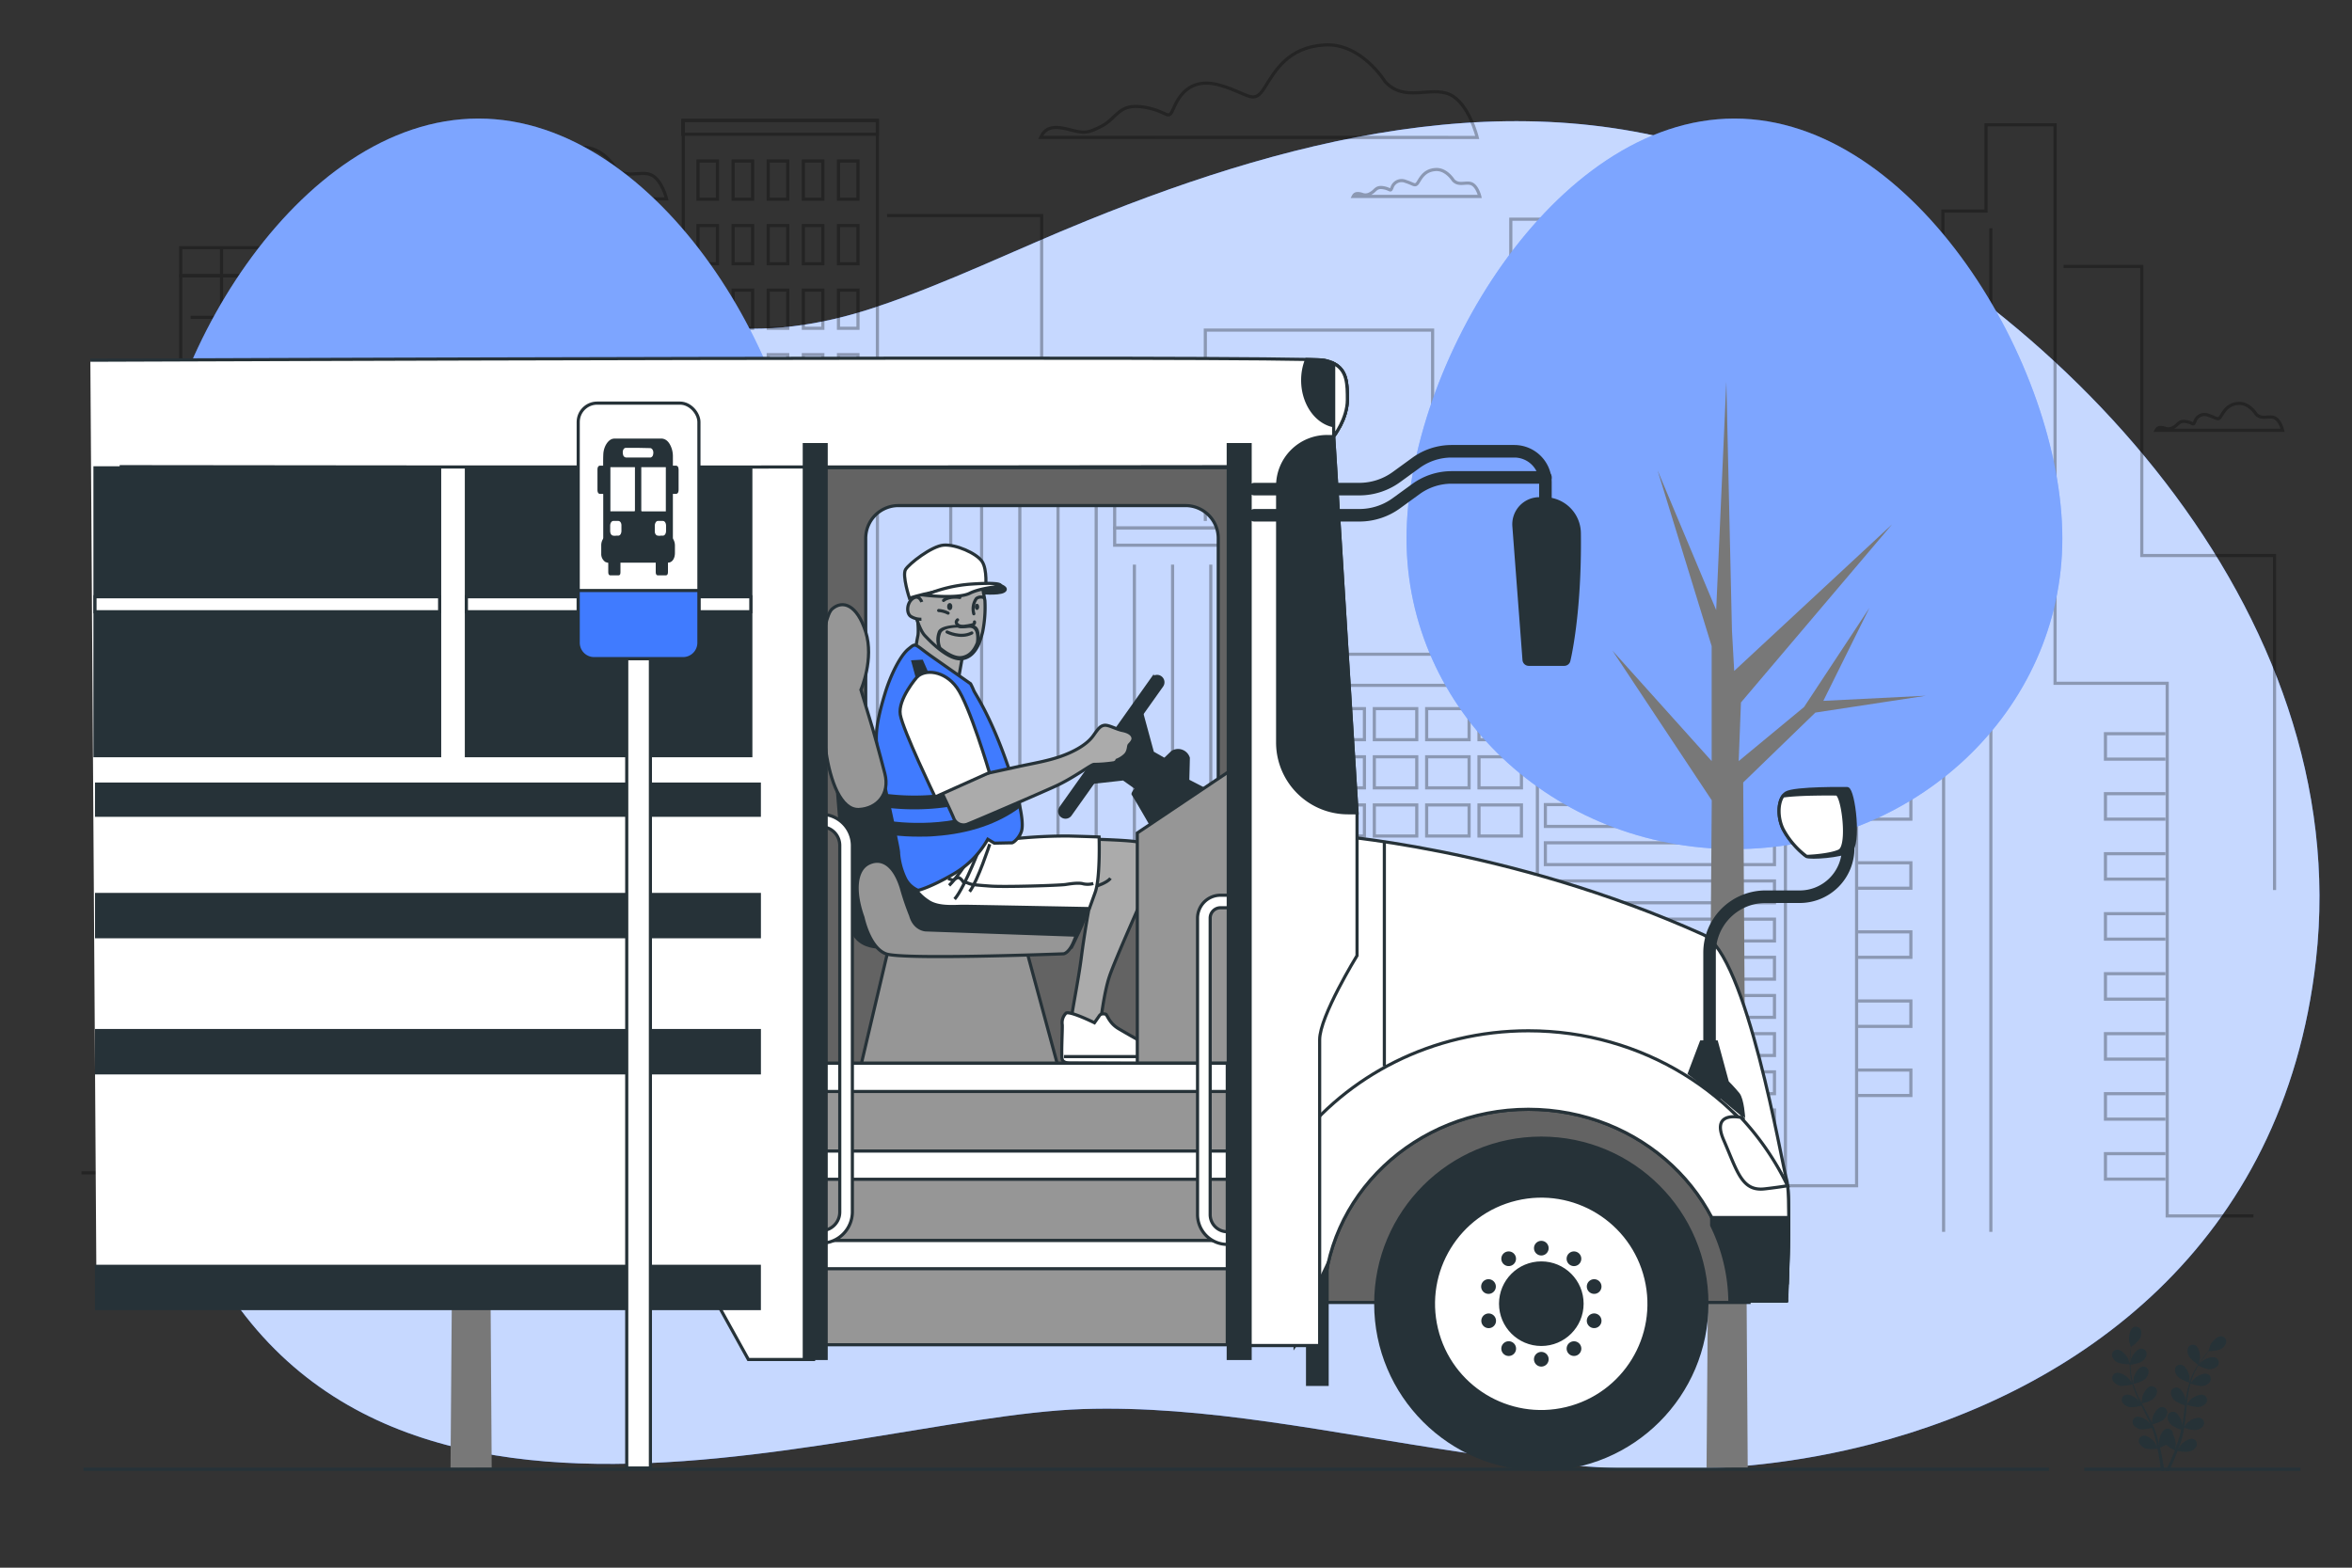 <svg xmlns="http://www.w3.org/2000/svg" viewBox="0 0 750 500"><rect x="0" y="0" width="750" height="500" fill="#333333" stroke="none"/><g id="freepik--background-simple--inject-2"><path d="M738.51,306.17C751,195.3,657.12,95,561.23,54c-70.45-30.13-146.66-11.2-214.52,16.33C324.14,79.45,302,90.38,278.9,98.08c-17.19,5.72-34.53,8.24-52.55,5.88-21.67-2.84-44.47-9.41-66.34-5.08-20.54,4.07-39.1,16.14-53.38,31.17C52.51,187,32.21,274.11,48.34,349.82q1.44,6.78,3.23,13.48C93.76,521.74,266.84,452,345.2,449.41s158.44,35.3,251.44,11.19C662.24,443.59,728.26,397.46,738.51,306.17Z" style="fill:#407BFF"></path><path d="M738.51,306.17C751,195.3,657.12,95,561.23,54c-70.45-30.13-146.66-11.2-214.52,16.33C324.14,79.45,302,90.38,278.9,98.08c-17.19,5.72-34.53,8.24-52.55,5.88-21.67-2.84-44.47-9.41-66.34-5.08-20.54,4.07-39.1,16.14-53.38,31.17C52.51,187,32.21,274.11,48.34,349.82q1.44,6.78,3.23,13.48C93.76,521.74,266.84,452,345.2,449.41s158.44,35.3,251.44,11.19C662.24,443.59,728.26,397.46,738.51,306.17Z" style="fill:#fff;opacity:0.7"></path></g><g id="freepik--Clouds--inject-2"><path d="M441.65,26s-7.55-12.35-19.22-11.67S406.65,22.53,403.22,28s-4.8,2.05-13.72-.69-13,2.06-15.1,6.86-1.37,1.37-9.6,0-8.45,3.54-13.73,6.18c-4.3,2.15-5.22,2.24-10,1-5.93-1.6-7.87-.27-9.24,2.48H471.05s-2.64-11-8.82-13.73S447.82,32.82,441.65,26Z" style="fill:none;stroke:#000;stroke-miterlimit:10;opacity:0.3"></path><path d="M196.19,53.46S192,46.59,185.49,47s-8.78,4.58-10.69,7.64-2.67,1.14-7.64-.38-7.25,1.14-8.4,3.82-.76.76-5.35,0-4.69,2-7.63,3.43c-2.4,1.2-2.91,1.25-5.55.53-3.3-.89-4.38-.15-5.15,1.38h77.47s-1.47-6.11-4.91-7.64S199.62,57.28,196.19,53.46Z" style="fill:none;stroke:#000;stroke-miterlimit:10;opacity:0.3"></path><path d="M719.4,132.05s-2.19-3.58-5.57-3.38-4.57,2.39-5.57,4-1.39.59-4-.2a3.22,3.22,0,0,0-4.37,2c-.6,1.39-.4.4-2.79,0s-2.45,1-4,1.79a3,3,0,0,1-2.89.27c-1.72-.46-2.28-.07-2.68.72h40.35s-.76-3.18-2.55-4S721.19,134,719.4,132.05Z" style="fill:none;stroke:#000;stroke-miterlimit:10;opacity:0.3"></path><path d="M463.39,57.45s-2.19-3.58-5.57-3.38-4.58,2.38-5.57,4-1.4.59-4-.2a3.22,3.22,0,0,0-4.38,2c-.59,1.39-.4.39-2.78,0s-2.45,1-4,1.79a3,3,0,0,1-2.89.27c-1.72-.46-2.28-.07-2.68.72h40.35s-.76-3.18-2.55-4S465.18,59.44,463.39,57.45Z" style="fill:none;stroke:#000;stroke-miterlimit:10;opacity:0.3"></path></g><g id="freepik--Buildings--inject-2"><g style="opacity:0.3"><polyline points="25.99 374.06 57.63 374.06 57.63 87.94 140.85 87.94 140.85 224.12 158.73 224.12 158.73 393.31 179.37 393.31 179.37 140.76 217.88 140.76 217.88 38.42 279.78 38.42 279.78 226.87 303.17 226.87 303.17 151.91 355.44 151.91 355.44 168.41 400.14 168.41 400.14 391.25 418.02 391.25 418.02 350.67 466.86 350.67 466.86 390.56 490.24 390.56 490.24 189.73 569.33 189.73 569.33 378.18 592.03 378.18 592.03 115.45 619.54 115.45 619.54 67.31 633.3 67.31 633.3 39.8 655.31 39.8 655.31 217.93 691.07 217.93 691.07 387.81 718.58 387.81" style="fill:none;stroke:#000;stroke-miterlimit:10"></polyline><rect x="57.63" y="79" width="83.22" height="8.94" style="fill:none;stroke:#000;stroke-miterlimit:10"></rect><rect x="179.13" y="140.76" width="38.75" height="4.53" style="fill:none;stroke:#000;stroke-miterlimit:10"></rect><rect x="217.7" y="38.42" width="62.08" height="4.4" style="fill:none;stroke:#000;stroke-miterlimit:10"></rect><rect x="308.09" y="142.56" width="9.04" height="9.34" style="fill:none;stroke:#000;stroke-miterlimit:10"></rect><rect x="336.11" y="146.48" width="4.52" height="5.42" style="fill:none;stroke:#000;stroke-miterlimit:10"></rect><rect x="355.44" y="168.41" width="44.85" height="5.48" style="fill:none;stroke:#000;stroke-miterlimit:10"></rect><rect x="490.24" y="185.65" width="79.08" height="4.09" style="fill:none;stroke:#000;stroke-miterlimit:10"></rect><rect x="510.57" y="177.51" width="31.34" height="8.14" style="fill:none;stroke:#000;stroke-miterlimit:10"></rect><polyline points="535.27 177.81 535.27 170.28 558.17 170.28 558.17 185.34" style="fill:none;stroke:#000;stroke-miterlimit:10"></polyline><polyline points="384.35 166.16 384.35 105.28 456.83 105.28 456.83 155.72 481.76 155.72 481.76 69.91 561.78 69.91 561.78 173.7 586.72 173.7" style="fill:none;stroke:#000;stroke-miterlimit:10"></polyline><polyline points="332.16 136.01 332.16 68.75 282.87 68.75" style="fill:none;stroke:#000;stroke-miterlimit:10"></polyline><polyline points="176.76 152.83 160.52 152.83 160.52 105.86 144.86 105.86" style="fill:none;stroke:#000;stroke-miterlimit:10"></polyline><polyline points="54.99 140.07 41.65 140.07 41.65 322.72" style="fill:none;stroke:#000;stroke-miterlimit:10"></polyline><polyline points="611.07 106.44 611.07 84.4 618.03 84.4" style="fill:none;stroke:#000;stroke-miterlimit:10"></polyline><polyline points="658.04 84.98 682.97 84.98 682.97 177.18 725.3 177.18 725.3 283.87" style="fill:none;stroke:#000;stroke-miterlimit:10"></polyline><rect x="222.57" y="51.35" width="6.22" height="12.18" style="fill:none;stroke:#000;stroke-miterlimit:10"></rect><rect x="233.77" y="51.35" width="6.22" height="12.18" style="fill:none;stroke:#000;stroke-miterlimit:10"></rect><rect x="244.97" y="51.35" width="6.22" height="12.18" style="fill:none;stroke:#000;stroke-miterlimit:10"></rect><rect x="256.17" y="51.35" width="6.22" height="12.18" style="fill:none;stroke:#000;stroke-miterlimit:10"></rect><rect x="267.37" y="51.35" width="6.22" height="12.18" style="fill:none;stroke:#000;stroke-miterlimit:10"></rect><rect x="222.57" y="71.94" width="6.22" height="12.18" style="fill:none;stroke:#000;stroke-miterlimit:10"></rect><rect x="233.77" y="71.94" width="6.22" height="12.18" style="fill:none;stroke:#000;stroke-miterlimit:10"></rect><rect x="244.97" y="71.94" width="6.22" height="12.18" style="fill:none;stroke:#000;stroke-miterlimit:10"></rect><rect x="256.17" y="71.94" width="6.22" height="12.18" style="fill:none;stroke:#000;stroke-miterlimit:10"></rect><rect x="267.37" y="71.94" width="6.22" height="12.18" style="fill:none;stroke:#000;stroke-miterlimit:10"></rect><rect x="222.57" y="92.52" width="6.22" height="12.18" style="fill:none;stroke:#000;stroke-miterlimit:10"></rect><rect x="233.77" y="92.52" width="6.22" height="12.18" style="fill:none;stroke:#000;stroke-miterlimit:10"></rect><rect x="244.97" y="92.52" width="6.22" height="12.18" style="fill:none;stroke:#000;stroke-miterlimit:10"></rect><rect x="256.17" y="92.52" width="6.22" height="12.18" style="fill:none;stroke:#000;stroke-miterlimit:10"></rect><rect x="267.37" y="92.52" width="6.22" height="12.18" style="fill:none;stroke:#000;stroke-miterlimit:10"></rect><rect x="222.57" y="113.11" width="6.22" height="12.18" style="fill:none;stroke:#000;stroke-miterlimit:10"></rect><rect x="233.77" y="113.11" width="6.22" height="12.18" style="fill:none;stroke:#000;stroke-miterlimit:10"></rect><rect x="244.97" y="113.11" width="6.22" height="12.18" style="fill:none;stroke:#000;stroke-miterlimit:10"></rect><rect x="256.17" y="113.11" width="6.22" height="12.18" style="fill:none;stroke:#000;stroke-miterlimit:10"></rect><rect x="267.37" y="113.11" width="6.22" height="12.18" style="fill:none;stroke:#000;stroke-miterlimit:10"></rect><rect x="222.57" y="133.69" width="6.22" height="12.18" style="fill:none;stroke:#000;stroke-miterlimit:10"></rect><rect x="233.77" y="133.69" width="6.22" height="12.18" style="fill:none;stroke:#000;stroke-miterlimit:10"></rect><rect x="244.97" y="133.69" width="6.22" height="12.18" style="fill:none;stroke:#000;stroke-miterlimit:10"></rect><rect x="256.17" y="133.69" width="6.22" height="12.18" style="fill:none;stroke:#000;stroke-miterlimit:10"></rect><rect x="267.37" y="133.69" width="6.22" height="12.18" style="fill:none;stroke:#000;stroke-miterlimit:10"></rect><rect x="222.57" y="154.28" width="6.22" height="12.18" style="fill:none;stroke:#000;stroke-miterlimit:10"></rect><rect x="233.77" y="154.28" width="6.22" height="12.18" style="fill:none;stroke:#000;stroke-miterlimit:10"></rect><rect x="244.97" y="154.28" width="6.22" height="12.18" style="fill:none;stroke:#000;stroke-miterlimit:10"></rect><rect x="256.17" y="154.28" width="6.22" height="12.18" style="fill:none;stroke:#000;stroke-miterlimit:10"></rect><rect x="267.37" y="154.28" width="6.22" height="12.18" style="fill:none;stroke:#000;stroke-miterlimit:10"></rect><rect x="184.38" y="154.28" width="6.22" height="12.18" style="fill:none;stroke:#000;stroke-miterlimit:10"></rect><rect x="195.58" y="154.28" width="6.22" height="12.18" style="fill:none;stroke:#000;stroke-miterlimit:10"></rect><rect x="206.78" y="154.28" width="6.22" height="12.18" style="fill:none;stroke:#000;stroke-miterlimit:10"></rect><rect x="184.38" y="174.28" width="6.22" height="12.18" style="fill:none;stroke:#000;stroke-miterlimit:10"></rect><rect x="195.58" y="174.28" width="6.22" height="12.18" style="fill:none;stroke:#000;stroke-miterlimit:10"></rect><rect x="206.78" y="174.28" width="6.22" height="12.18" style="fill:none;stroke:#000;stroke-miterlimit:10"></rect><rect x="184.38" y="194.29" width="6.22" height="12.18" style="fill:none;stroke:#000;stroke-miterlimit:10"></rect><rect x="195.58" y="194.29" width="6.22" height="12.18" style="fill:none;stroke:#000;stroke-miterlimit:10"></rect><rect x="206.78" y="194.29" width="6.22" height="12.18" style="fill:none;stroke:#000;stroke-miterlimit:10"></rect><rect x="184.38" y="214.29" width="6.22" height="12.18" style="fill:none;stroke:#000;stroke-miterlimit:10"></rect><rect x="195.58" y="214.29" width="6.22" height="12.18" style="fill:none;stroke:#000;stroke-miterlimit:10"></rect><rect x="206.78" y="214.29" width="6.22" height="12.18" style="fill:none;stroke:#000;stroke-miterlimit:10"></rect><rect x="184.38" y="234.3" width="6.22" height="12.18" style="fill:none;stroke:#000;stroke-miterlimit:10"></rect><rect x="195.58" y="234.3" width="6.22" height="12.18" style="fill:none;stroke:#000;stroke-miterlimit:10"></rect><rect x="206.78" y="234.3" width="6.22" height="12.18" style="fill:none;stroke:#000;stroke-miterlimit:10"></rect><rect x="184.38" y="254.3" width="6.22" height="12.18" style="fill:none;stroke:#000;stroke-miterlimit:10"></rect><rect x="195.58" y="254.3" width="6.22" height="12.18" style="fill:none;stroke:#000;stroke-miterlimit:10"></rect><rect x="206.78" y="254.3" width="6.22" height="12.18" style="fill:none;stroke:#000;stroke-miterlimit:10"></rect><rect x="184.38" y="274.31" width="6.22" height="12.18" style="fill:none;stroke:#000;stroke-miterlimit:10"></rect><rect x="195.58" y="274.31" width="6.22" height="12.18" style="fill:none;stroke:#000;stroke-miterlimit:10"></rect><rect x="206.78" y="274.31" width="6.22" height="12.18" style="fill:none;stroke:#000;stroke-miterlimit:10"></rect><rect x="184.38" y="294.31" width="6.22" height="12.18" style="fill:none;stroke:#000;stroke-miterlimit:10"></rect><rect x="195.58" y="294.31" width="6.22" height="12.18" style="fill:none;stroke:#000;stroke-miterlimit:10"></rect><rect x="206.78" y="294.31" width="6.22" height="12.18" style="fill:none;stroke:#000;stroke-miterlimit:10"></rect><rect x="184.38" y="314.32" width="6.22" height="12.18" style="fill:none;stroke:#000;stroke-miterlimit:10"></rect><rect x="195.58" y="314.32" width="6.22" height="12.18" style="fill:none;stroke:#000;stroke-miterlimit:10"></rect><rect x="206.78" y="314.32" width="6.22" height="12.18" style="fill:none;stroke:#000;stroke-miterlimit:10"></rect><rect x="184.38" y="334.32" width="6.22" height="12.18" style="fill:none;stroke:#000;stroke-miterlimit:10"></rect><rect x="195.58" y="334.32" width="6.22" height="12.18" style="fill:none;stroke:#000;stroke-miterlimit:10"></rect><rect x="206.78" y="334.32" width="6.22" height="12.18" style="fill:none;stroke:#000;stroke-miterlimit:10"></rect><rect x="184.38" y="354.33" width="6.22" height="12.18" style="fill:none;stroke:#000;stroke-miterlimit:10"></rect><rect x="195.58" y="354.33" width="6.22" height="12.18" style="fill:none;stroke:#000;stroke-miterlimit:10"></rect><rect x="206.78" y="354.33" width="6.22" height="12.18" style="fill:none;stroke:#000;stroke-miterlimit:10"></rect><rect x="284.25" y="236.61" width="6.22" height="12.18" style="fill:none;stroke:#000;stroke-miterlimit:10"></rect><rect x="295.45" y="236.61" width="6.22" height="12.18" style="fill:none;stroke:#000;stroke-miterlimit:10"></rect><rect x="284.25" y="256.62" width="6.22" height="12.18" style="fill:none;stroke:#000;stroke-miterlimit:10"></rect><rect x="295.45" y="256.62" width="6.22" height="12.18" style="fill:none;stroke:#000;stroke-miterlimit:10"></rect><rect x="284.25" y="276.63" width="6.22" height="12.18" style="fill:none;stroke:#000;stroke-miterlimit:10"></rect><rect x="295.45" y="276.63" width="6.22" height="12.18" style="fill:none;stroke:#000;stroke-miterlimit:10"></rect><rect x="284.25" y="296.63" width="6.22" height="12.18" style="fill:none;stroke:#000;stroke-miterlimit:10"></rect><rect x="295.45" y="296.63" width="6.22" height="12.18" style="fill:none;stroke:#000;stroke-miterlimit:10"></rect><rect x="284.25" y="316.64" width="6.22" height="12.18" style="fill:none;stroke:#000;stroke-miterlimit:10"></rect><rect x="295.45" y="316.64" width="6.22" height="12.18" style="fill:none;stroke:#000;stroke-miterlimit:10"></rect><rect x="284.25" y="336.64" width="6.22" height="12.18" style="fill:none;stroke:#000;stroke-miterlimit:10"></rect><rect x="295.45" y="336.64" width="6.22" height="12.18" style="fill:none;stroke:#000;stroke-miterlimit:10"></rect><rect x="284.25" y="356.65" width="6.22" height="12.18" style="fill:none;stroke:#000;stroke-miterlimit:10"></rect><rect x="295.45" y="356.65" width="6.22" height="12.18" style="fill:none;stroke:#000;stroke-miterlimit:10"></rect><rect x="222.57" y="174.86" width="6.22" height="12.18" style="fill:none;stroke:#000;stroke-miterlimit:10"></rect><rect x="233.77" y="174.86" width="6.22" height="12.18" style="fill:none;stroke:#000;stroke-miterlimit:10"></rect><rect x="244.97" y="174.86" width="6.22" height="12.18" style="fill:none;stroke:#000;stroke-miterlimit:10"></rect><rect x="256.17" y="174.86" width="6.22" height="12.18" style="fill:none;stroke:#000;stroke-miterlimit:10"></rect><rect x="267.37" y="174.86" width="6.22" height="12.18" style="fill:none;stroke:#000;stroke-miterlimit:10"></rect><rect x="222.57" y="195.45" width="6.22" height="12.18" style="fill:none;stroke:#000;stroke-miterlimit:10"></rect><rect x="233.77" y="195.45" width="6.22" height="12.18" style="fill:none;stroke:#000;stroke-miterlimit:10"></rect><rect x="244.97" y="195.45" width="6.22" height="12.18" style="fill:none;stroke:#000;stroke-miterlimit:10"></rect><rect x="256.17" y="195.45" width="6.22" height="12.18" style="fill:none;stroke:#000;stroke-miterlimit:10"></rect><rect x="267.37" y="195.45" width="6.22" height="12.18" style="fill:none;stroke:#000;stroke-miterlimit:10"></rect><rect x="222.57" y="216.03" width="6.22" height="12.18" style="fill:none;stroke:#000;stroke-miterlimit:10"></rect><rect x="233.77" y="216.03" width="6.22" height="12.18" style="fill:none;stroke:#000;stroke-miterlimit:10"></rect><rect x="244.97" y="216.03" width="6.22" height="12.18" style="fill:none;stroke:#000;stroke-miterlimit:10"></rect><rect x="256.17" y="216.03" width="6.22" height="12.18" style="fill:none;stroke:#000;stroke-miterlimit:10"></rect><rect x="267.37" y="216.03" width="6.22" height="12.18" style="fill:none;stroke:#000;stroke-miterlimit:10"></rect><rect x="222.57" y="236.61" width="6.22" height="12.18" style="fill:none;stroke:#000;stroke-miterlimit:10"></rect><rect x="233.77" y="236.61" width="6.22" height="12.18" style="fill:none;stroke:#000;stroke-miterlimit:10"></rect><rect x="244.97" y="236.61" width="6.22" height="12.18" style="fill:none;stroke:#000;stroke-miterlimit:10"></rect><rect x="256.17" y="236.61" width="6.22" height="12.18" style="fill:none;stroke:#000;stroke-miterlimit:10"></rect><rect x="267.37" y="236.61" width="6.22" height="12.18" style="fill:none;stroke:#000;stroke-miterlimit:10"></rect><rect x="222.57" y="257.2" width="6.22" height="12.18" style="fill:none;stroke:#000;stroke-miterlimit:10"></rect><rect x="233.77" y="257.2" width="6.22" height="12.18" style="fill:none;stroke:#000;stroke-miterlimit:10"></rect><rect x="244.97" y="257.2" width="6.22" height="12.18" style="fill:none;stroke:#000;stroke-miterlimit:10"></rect><rect x="256.17" y="257.2" width="6.22" height="12.18" style="fill:none;stroke:#000;stroke-miterlimit:10"></rect><rect x="267.37" y="257.2" width="6.22" height="12.18" style="fill:none;stroke:#000;stroke-miterlimit:10"></rect><rect x="222.57" y="277.78" width="6.22" height="12.18" style="fill:none;stroke:#000;stroke-miterlimit:10"></rect><rect x="233.77" y="277.78" width="6.22" height="12.18" style="fill:none;stroke:#000;stroke-miterlimit:10"></rect><rect x="244.97" y="277.78" width="6.22" height="12.18" style="fill:none;stroke:#000;stroke-miterlimit:10"></rect><rect x="256.17" y="277.78" width="6.22" height="12.18" style="fill:none;stroke:#000;stroke-miterlimit:10"></rect><rect x="267.37" y="277.78" width="6.22" height="12.18" style="fill:none;stroke:#000;stroke-miterlimit:10"></rect><rect x="222.57" y="298.37" width="6.22" height="12.18" style="fill:none;stroke:#000;stroke-miterlimit:10"></rect><rect x="233.77" y="298.37" width="6.22" height="12.18" style="fill:none;stroke:#000;stroke-miterlimit:10"></rect><rect x="244.97" y="298.37" width="6.22" height="12.18" style="fill:none;stroke:#000;stroke-miterlimit:10"></rect><rect x="256.17" y="298.37" width="6.22" height="12.18" style="fill:none;stroke:#000;stroke-miterlimit:10"></rect><rect x="267.37" y="298.37" width="6.22" height="12.18" style="fill:none;stroke:#000;stroke-miterlimit:10"></rect><rect x="222.57" y="318.95" width="6.22" height="12.18" style="fill:none;stroke:#000;stroke-miterlimit:10"></rect><rect x="233.77" y="318.95" width="6.22" height="12.18" style="fill:none;stroke:#000;stroke-miterlimit:10"></rect><rect x="244.97" y="318.95" width="6.22" height="12.18" style="fill:none;stroke:#000;stroke-miterlimit:10"></rect><rect x="256.17" y="318.95" width="6.22" height="12.18" style="fill:none;stroke:#000;stroke-miterlimit:10"></rect><rect x="267.37" y="318.95" width="6.22" height="12.18" style="fill:none;stroke:#000;stroke-miterlimit:10"></rect><rect x="222.57" y="339.54" width="6.22" height="12.18" style="fill:none;stroke:#000;stroke-miterlimit:10"></rect><rect x="233.77" y="339.54" width="6.22" height="12.18" style="fill:none;stroke:#000;stroke-miterlimit:10"></rect><rect x="244.97" y="339.54" width="6.22" height="12.18" style="fill:none;stroke:#000;stroke-miterlimit:10"></rect><rect x="256.17" y="339.54" width="6.22" height="12.18" style="fill:none;stroke:#000;stroke-miterlimit:10"></rect><rect x="267.37" y="339.54" width="6.22" height="12.18" style="fill:none;stroke:#000;stroke-miterlimit:10"></rect><rect x="222.57" y="360.7" width="6.22" height="12.18" style="fill:none;stroke:#000;stroke-miterlimit:10"></rect><rect x="233.77" y="360.7" width="6.22" height="12.18" style="fill:none;stroke:#000;stroke-miterlimit:10"></rect><rect x="244.97" y="360.7" width="6.22" height="12.18" style="fill:none;stroke:#000;stroke-miterlimit:10"></rect><rect x="256.17" y="360.7" width="6.22" height="12.18" style="fill:none;stroke:#000;stroke-miterlimit:10"></rect><rect x="267.37" y="360.7" width="6.22" height="12.18" style="fill:none;stroke:#000;stroke-miterlimit:10"></rect><line x1="217.88" y1="145.29" x2="217.88" y2="393.47" style="fill:none;stroke:#000;stroke-miterlimit:10"></line><line x1="313.02" y1="156.88" x2="313.02" y2="389.99" style="fill:none;stroke:#000;stroke-miterlimit:10"></line><line x1="325.2" y1="156.88" x2="325.2" y2="389.99" style="fill:none;stroke:#000;stroke-miterlimit:10"></line><line x1="337.38" y1="156.88" x2="337.38" y2="389.99" style="fill:none;stroke:#000;stroke-miterlimit:10"></line><line x1="349.55" y1="156.88" x2="349.55" y2="389.99" style="fill:none;stroke:#000;stroke-miterlimit:10"></line><line x1="361.73" y1="180.08" x2="361.73" y2="389.99" style="fill:none;stroke:#000;stroke-miterlimit:10"></line><line x1="373.91" y1="180.08" x2="373.91" y2="389.99" style="fill:none;stroke:#000;stroke-miterlimit:10"></line><line x1="386.09" y1="180.08" x2="386.09" y2="389.99" style="fill:none;stroke:#000;stroke-miterlimit:10"></line><line x1="60.79" y1="101.22" x2="136.75" y2="101.22" style="fill:none;stroke:#000;stroke-miterlimit:10"></line><line x1="60.79" y1="116.29" x2="136.75" y2="116.29" style="fill:none;stroke:#000;stroke-miterlimit:10"></line><line x1="60.79" y1="131.37" x2="136.75" y2="131.37" style="fill:none;stroke:#000;stroke-miterlimit:10"></line><line x1="60.79" y1="146.45" x2="136.75" y2="146.45" style="fill:none;stroke:#000;stroke-miterlimit:10"></line><line x1="60.79" y1="161.52" x2="136.75" y2="161.52" style="fill:none;stroke:#000;stroke-miterlimit:10"></line><line x1="60.79" y1="176.6" x2="136.75" y2="176.6" style="fill:none;stroke:#000;stroke-miterlimit:10"></line><line x1="60.79" y1="191.68" x2="136.75" y2="191.68" style="fill:none;stroke:#000;stroke-miterlimit:10"></line><line x1="60.79" y1="206.75" x2="136.75" y2="206.75" style="fill:none;stroke:#000;stroke-miterlimit:10"></line><line x1="60.79" y1="221.83" x2="136.75" y2="221.83" style="fill:none;stroke:#000;stroke-miterlimit:10"></line><line x1="60.79" y1="236.9" x2="136.75" y2="236.9" style="fill:none;stroke:#000;stroke-miterlimit:10"></line><line x1="60.79" y1="251.98" x2="136.75" y2="251.98" style="fill:none;stroke:#000;stroke-miterlimit:10"></line><line x1="60.79" y1="267.06" x2="136.75" y2="267.06" style="fill:none;stroke:#000;stroke-miterlimit:10"></line><line x1="60.79" y1="282.13" x2="136.75" y2="282.13" style="fill:none;stroke:#000;stroke-miterlimit:10"></line><line x1="60.79" y1="297.21" x2="136.75" y2="297.21" style="fill:none;stroke:#000;stroke-miterlimit:10"></line><line x1="60.79" y1="312.29" x2="136.75" y2="312.29" style="fill:none;stroke:#000;stroke-miterlimit:10"></line><line x1="60.79" y1="327.36" x2="136.75" y2="327.36" style="fill:none;stroke:#000;stroke-miterlimit:10"></line><line x1="60.79" y1="342.44" x2="136.75" y2="342.44" style="fill:none;stroke:#000;stroke-miterlimit:10"></line><line x1="60.79" y1="357.52" x2="136.75" y2="357.52" style="fill:none;stroke:#000;stroke-miterlimit:10"></line><line x1="60.79" y1="372.59" x2="136.75" y2="372.59" style="fill:none;stroke:#000;stroke-miterlimit:10"></line><line x1="60.79" y1="387.67" x2="136.75" y2="387.67" style="fill:none;stroke:#000;stroke-miterlimit:10"></line><line x1="60.79" y1="402.74" x2="136.75" y2="402.74" style="fill:none;stroke:#000;stroke-miterlimit:10"></line><line x1="70.64" y1="78.6" x2="70.64" y2="406.22" style="fill:none;stroke:#000;stroke-miterlimit:10"></line><polyline points="592.51 142.97 609.33 142.97 609.33 151.09 592.51 151.09" style="fill:none;stroke:#000;stroke-miterlimit:10"></polyline><polyline points="690.51 234.01 671.38 234.01 671.38 242.12 690.51 242.12" style="fill:none;stroke:#000;stroke-miterlimit:10"></polyline><polyline points="690.51 253.14 671.38 253.14 671.38 261.26 690.51 261.26" style="fill:none;stroke:#000;stroke-miterlimit:10"></polyline><polyline points="690.51 272.28 671.38 272.28 671.38 280.39 690.51 280.39" style="fill:none;stroke:#000;stroke-miterlimit:10"></polyline><polyline points="690.51 291.41 671.38 291.41 671.38 299.53 690.51 299.53" style="fill:none;stroke:#000;stroke-miterlimit:10"></polyline><polyline points="690.51 310.55 671.38 310.55 671.38 318.67 690.51 318.67" style="fill:none;stroke:#000;stroke-miterlimit:10"></polyline><polyline points="690.51 329.68 671.38 329.68 671.38 337.8 690.51 337.8" style="fill:none;stroke:#000;stroke-miterlimit:10"></polyline><polyline points="690.51 348.82 671.38 348.82 671.38 356.94 690.51 356.94" style="fill:none;stroke:#000;stroke-miterlimit:10"></polyline><polyline points="690.51 367.95 671.38 367.95 671.38 376.07 690.51 376.07" style="fill:none;stroke:#000;stroke-miterlimit:10"></polyline><polyline points="592.51 165 609.33 165 609.33 173.12 592.51 173.12" style="fill:none;stroke:#000;stroke-miterlimit:10"></polyline><polyline points="592.51 187.04 609.33 187.04 609.33 195.16 592.51 195.16" style="fill:none;stroke:#000;stroke-miterlimit:10"></polyline><polyline points="592.51 209.07 609.33 209.07 609.33 217.19 592.51 217.19" style="fill:none;stroke:#000;stroke-miterlimit:10"></polyline><polyline points="592.51 231.11 609.33 231.11 609.33 239.22 592.51 239.22" style="fill:none;stroke:#000;stroke-miterlimit:10"></polyline><polyline points="592.51 253.14 609.33 253.14 609.33 261.26 592.51 261.26" style="fill:none;stroke:#000;stroke-miterlimit:10"></polyline><polyline points="592.51 275.18 609.33 275.18 609.33 283.29 592.51 283.29" style="fill:none;stroke:#000;stroke-miterlimit:10"></polyline><polyline points="592.51 297.21 609.33 297.21 609.33 305.33 592.51 305.33" style="fill:none;stroke:#000;stroke-miterlimit:10"></polyline><polyline points="592.51 319.25 609.33 319.25 609.33 327.36 592.51 327.36" style="fill:none;stroke:#000;stroke-miterlimit:10"></polyline><polyline points="592.51 341.28 609.33 341.28 609.33 349.4 592.51 349.4" style="fill:none;stroke:#000;stroke-miterlimit:10"></polyline><rect x="492.78" y="195.73" width="73.06" height="6.96" style="fill:none;stroke:#000;stroke-miterlimit:10"></rect><rect x="492.78" y="207.91" width="73.06" height="6.96" style="fill:none;stroke:#000;stroke-miterlimit:10"></rect><rect x="492.78" y="220.09" width="73.06" height="6.96" style="fill:none;stroke:#000;stroke-miterlimit:10"></rect><rect x="492.78" y="232.27" width="73.06" height="6.96" style="fill:none;stroke:#000;stroke-miterlimit:10"></rect><rect x="492.78" y="244.44" width="73.06" height="6.96" style="fill:none;stroke:#000;stroke-miterlimit:10"></rect><rect x="492.78" y="256.62" width="73.06" height="6.96" style="fill:none;stroke:#000;stroke-miterlimit:10"></rect><rect x="492.78" y="268.8" width="73.06" height="6.96" style="fill:none;stroke:#000;stroke-miterlimit:10"></rect><rect x="492.78" y="280.97" width="73.06" height="6.96" style="fill:none;stroke:#000;stroke-miterlimit:10"></rect><rect x="492.78" y="293.15" width="73.06" height="6.96" style="fill:none;stroke:#000;stroke-miterlimit:10"></rect><rect x="492.78" y="305.33" width="73.06" height="6.96" style="fill:none;stroke:#000;stroke-miterlimit:10"></rect><rect x="492.78" y="317.51" width="73.06" height="6.96" style="fill:none;stroke:#000;stroke-miterlimit:10"></rect><rect x="492.78" y="329.68" width="73.06" height="6.96" style="fill:none;stroke:#000;stroke-miterlimit:10"></rect><rect x="492.78" y="341.86" width="73.06" height="6.96" style="fill:none;stroke:#000;stroke-miterlimit:10"></rect><rect x="492.78" y="354.04" width="73.06" height="6.96" style="fill:none;stroke:#000;stroke-miterlimit:10"></rect><rect x="492.78" y="366.21" width="73.06" height="6.96" style="fill:none;stroke:#000;stroke-miterlimit:10"></rect><rect x="492.78" y="378.39" width="73.06" height="6.96" style="fill:none;stroke:#000;stroke-miterlimit:10"></rect><rect x="492.78" y="390.57" width="73.06" height="6.96" style="fill:none;stroke:#000;stroke-miterlimit:10"></rect><line x1="619.77" y1="123.83" x2="619.77" y2="392.89" style="fill:none;stroke:#000;stroke-miterlimit:10"></line><line x1="634.84" y1="72.81" x2="634.84" y2="392.89" style="fill:none;stroke:#000;stroke-miterlimit:10"></line><rect x="424.94" y="331.42" width="36.53" height="19.14" style="fill:none;stroke:#000;stroke-miterlimit:10"></rect><rect x="433.63" y="297.79" width="19.14" height="33.63" style="fill:none;stroke:#000;stroke-miterlimit:10"></rect><line x1="279.78" y1="226.87" x2="279.78" y2="393.01" style="fill:none;stroke:#000;stroke-miterlimit:10"></line><line x1="489.61" y1="208.66" x2="400.9" y2="208.66" style="fill:none;stroke:#000;stroke-miterlimit:10"></line><line x1="489.61" y1="218.58" x2="400.9" y2="218.58" style="fill:none;stroke:#000;stroke-miterlimit:10"></line><rect x="404.86" y="226.01" width="13.53" height="9.91" style="fill:none;stroke:#000;stroke-miterlimit:10"></rect><rect x="421.55" y="226.01" width="13.53" height="9.91" style="fill:none;stroke:#000;stroke-miterlimit:10"></rect><rect x="438.24" y="226.01" width="13.53" height="9.91" style="fill:none;stroke:#000;stroke-miterlimit:10"></rect><rect x="454.93" y="226.01" width="13.53" height="9.91" style="fill:none;stroke:#000;stroke-miterlimit:10"></rect><rect x="471.62" y="226.01" width="13.53" height="9.91" style="fill:none;stroke:#000;stroke-miterlimit:10"></rect><rect x="404.86" y="241.37" width="13.53" height="9.91" style="fill:none;stroke:#000;stroke-miterlimit:10"></rect><rect x="421.55" y="241.37" width="13.53" height="9.91" style="fill:none;stroke:#000;stroke-miterlimit:10"></rect><rect x="438.24" y="241.37" width="13.53" height="9.91" style="fill:none;stroke:#000;stroke-miterlimit:10"></rect><rect x="454.93" y="241.37" width="13.53" height="9.91" style="fill:none;stroke:#000;stroke-miterlimit:10"></rect><rect x="471.62" y="241.37" width="13.53" height="9.91" style="fill:none;stroke:#000;stroke-miterlimit:10"></rect><rect x="404.86" y="256.73" width="13.53" height="9.91" style="fill:none;stroke:#000;stroke-miterlimit:10"></rect><rect x="421.55" y="256.73" width="13.53" height="9.91" style="fill:none;stroke:#000;stroke-miterlimit:10"></rect><rect x="438.24" y="256.73" width="13.53" height="9.91" style="fill:none;stroke:#000;stroke-miterlimit:10"></rect><rect x="454.93" y="256.73" width="13.53" height="9.91" style="fill:none;stroke:#000;stroke-miterlimit:10"></rect><rect x="471.62" y="256.73" width="13.53" height="9.91" style="fill:none;stroke:#000;stroke-miterlimit:10"></rect><rect x="404.86" y="284.49" width="13.53" height="9.91" style="fill:none;stroke:#000;stroke-miterlimit:10"></rect><rect x="421.55" y="284.49" width="13.53" height="9.91" style="fill:none;stroke:#000;stroke-miterlimit:10"></rect><rect x="438.24" y="284.49" width="13.53" height="9.91" style="fill:none;stroke:#000;stroke-miterlimit:10"></rect><rect x="454.93" y="284.49" width="13.53" height="9.91" style="fill:none;stroke:#000;stroke-miterlimit:10"></rect><rect x="471.62" y="284.49" width="13.53" height="9.91" style="fill:none;stroke:#000;stroke-miterlimit:10"></rect></g></g><g id="freepik--Plant--inject-2"><path d="M701,435.24s.46-1.66.47-1.77c.18-1.26-.22-3.8-1.51-4.42a1.69,1.69,0,0,0-2.3,1,3.58,3.58,0,0,0,.61,2.91A12.05,12.05,0,0,0,701,435.24Z" style="fill:#263238"></path><path d="M675.65,434.7a12,12,0,0,0,3.53.39s-.54-1.64-.58-1.74c-.55-1.15-2.29-3.05-3.71-2.85a1.68,1.68,0,0,0-1.35,2.11A3.54,3.54,0,0,0,675.65,434.7Z" style="fill:#263238"></path><path d="M676.52,442a11.62,11.62,0,0,0,3.47-.54,31.37,31.37,0,0,0,1.36,3.75c.31.71.64,1.42,1,2.12-.2-.3-.39-.56-.42-.6-.83-1-3-2.33-4.32-1.77a1.69,1.69,0,0,0-.75,2.4,3.56,3.56,0,0,0,2.59,1.45,11,11,0,0,0,3.38-.52c.13.27.26.54.4.81.65,1.29,1.3,2.57,1.9,3.85.21.45.4.9.6,1.35-.19-.26-.34-.49-.37-.52-.83-1-3-2.33-4.32-1.77a1.68,1.68,0,0,0-.75,2.4,3.56,3.56,0,0,0,2.59,1.45,10.85,10.85,0,0,0,3.29-.49c.18.47.37.93.52,1.39s.22.62.31,1,.17.63.26.94c.15.61.3,1.24.43,1.84.09.42.17.81.25,1.21-.2-.45-.62-1.32-.67-1.39-.67-1.08-2.62-2.76-4-2.41a1.68,1.68,0,0,0-1.1,2.26,3.52,3.52,0,0,0,2.33,1.83,12.06,12.06,0,0,0,3.5,0c.13.66.26,1.31.36,1.92.38,2.11.61,3.88.75,5.13h1v-.11c-.18-1.26-.45-3.05-.87-5.18-.14-.67-.29-1.39-.46-2.12a19,19,0,0,0,1.95-.92,12.26,12.26,0,0,0,2.85,1.83c-.26.63-.51,1.23-.76,1.8-.85,2-1.64,3.58-2.21,4.7h1.06c.53-1.11,1.21-2.6,1.93-4.37.26-.63.53-1.32.79-2a11.89,11.89,0,0,0,3.49.27,3.56,3.56,0,0,0,2.47-1.65,1.7,1.7,0,0,0-.93-2.34c-1.36-.45-3.42,1.08-4.18,2.11,0,.06-.45.77-.7,1.22.1-.28.21-.56.32-.86.21-.59.41-1.18.63-1.82.09-.31.18-.63.28-.95s.17-.65.25-1c.19-.78.34-1.57.47-2.37a10.85,10.85,0,0,0,3.31.76,3.55,3.55,0,0,0,2.69-1.26,1.7,1.7,0,0,0-.57-2.45c-1.27-.65-3.54.56-4.44,1.45-.06.06-.64.78-.94,1.18.07-.48.15-1,.21-1.45.17-1.42.31-2.86.45-4.29,0-.44.09-.88.13-1.31a12,12,0,0,0,3.43.8,3.53,3.53,0,0,0,2.68-1.26,1.69,1.69,0,0,0-.56-2.45c-1.27-.65-3.54.55-4.45,1.45-.07.07-.89,1.1-1.09,1.38.1-1,.21-1.93.36-2.87a30,30,0,0,1,.82-3.77,11.62,11.62,0,0,0,3.44.81,3.49,3.49,0,0,0,2.69-1.26,1.69,1.69,0,0,0-.57-2.45c-1.26-.65-3.54.56-4.44,1.46-.06.06-.69.84-1,1.22l-.07,0A21.47,21.47,0,0,1,700,437.3c.33-.64.67-1.23,1-1.79a11.54,11.54,0,0,0,3.26,1.14,3.51,3.51,0,0,0,2.81-.95,1.69,1.69,0,0,0-.29-2.5c-1.19-.79-3.58.16-4.58,1,0,0-.56.54-.92.91l.49-.76c.59-.9,1.19-1.68,1.73-2.37.31-.4.6-.74.87-1.07a11.11,11.11,0,0,0,3.4-.48,3.53,3.53,0,0,0,2.06-2.15,1.69,1.69,0,0,0-1.41-2.07c-1.42-.16-3.11,1.79-3.63,2.95,0,.1-.56,1.76-.53,1.76h0c-.27.3-.56.63-.86,1-.55.68-1.17,1.45-1.79,2.34a29.89,29.89,0,0,0-1.86,3,21.66,21.66,0,0,0-1.59,3.58.06.06,0,0,0,0,0c0-.42,0-1.58,0-1.67-.16-1.27-1.22-3.61-2.62-3.87a1.69,1.69,0,0,0-2,1.59A3.54,3.54,0,0,0,695,439.5a11.81,11.81,0,0,0,3.19,1.46,29.69,29.69,0,0,0-.93,3.88c-.14.76-.25,1.53-.36,2.31,0-.36,0-.69,0-.73-.17-1.26-1.23-3.61-2.63-3.87a1.7,1.7,0,0,0-2,1.59,3.54,3.54,0,0,0,1.36,2.64,11,11,0,0,0,3.1,1.43c0,.3-.08.6-.11.9-.17,1.43-.34,2.86-.54,4.26-.07.49-.16,1-.25,1.45,0-.32,0-.59,0-.63-.17-1.26-1.23-3.61-2.63-3.87a1.7,1.7,0,0,0-2,1.59,3.52,3.52,0,0,0,1.36,2.64,10.92,10.92,0,0,0,3,1.41c-.1.49-.21,1-.33,1.45-.09.32-.16.64-.27.95l-.3.94c-.21.59-.43,1.2-.65,1.77-.15.4-.31.77-.46,1.15.08-.49.21-1.45.21-1.53a6.53,6.53,0,0,0-.88-3.19,2.3,2.3,0,0,0,0-.37,1.69,1.69,0,0,0-2.07-1.43c-1.38.36-2.25,2.78-2.32,4.06,0,.07.05.89.09,1.41-.07-.3-.13-.6-.21-.9-.14-.61-.31-1.22-.48-1.87-.09-.31-.19-.62-.28-.94s-.23-.64-.34-1c-.27-.74-.58-1.48-.92-2.22a10.81,10.81,0,0,0,3.18-1.2,3.5,3.5,0,0,0,1.55-2.53,1.69,1.69,0,0,0-1.82-1.73c-1.42.16-2.65,2.42-2.91,3.66,0,.08-.1,1-.13,1.5-.21-.44-.41-.89-.63-1.33-.63-1.28-1.31-2.55-2-3.82l-.61-1.17a11.71,11.71,0,0,0,3.3-1.22,3.58,3.58,0,0,0,1.55-2.54,1.69,1.69,0,0,0-1.83-1.72c-1.42.15-2.65,2.41-2.9,3.66,0,.09-.14,1.41-.16,1.75-.44-.86-.88-1.72-1.28-2.59a29,29,0,0,1-1.39-3.6,11.79,11.79,0,0,0,3.32-1.22,3.53,3.53,0,0,0,1.54-2.53,1.68,1.68,0,0,0-1.82-1.73c-1.42.15-2.65,2.41-2.91,3.66,0,.08-.1,1.09-.14,1.57h-.08a21.41,21.41,0,0,1-.72-3.81c-.08-.7-.12-1.39-.14-2.05a11.65,11.65,0,0,0,3.35-.84,3.54,3.54,0,0,0,1.81-2.35,1.68,1.68,0,0,0-1.62-1.92c-1.43,0-2.9,2.11-3.29,3.32,0,.07-.16.76-.26,1.27,0-.3,0-.61,0-.9,0-1.08.07-2.07.13-2.94,0-.5.09-.95.14-1.36a11.23,11.23,0,0,0,2.57-2.29,3.5,3.5,0,0,0,.53-2.92,1.67,1.67,0,0,0-2.32-1c-1.27.65-1.6,3.2-1.39,4.46,0,.11.49,1.77.52,1.76l0,0c0,.41-.11.84-.16,1.31-.09.88-.18,1.86-.2,2.95a30,30,0,0,0,.08,3.5,21.93,21.93,0,0,0,.65,3.86s0,0,0,0c-.23-.35-.89-1.32-1-1.38-.83-1-3-2.34-4.32-1.78a1.69,1.69,0,0,0-.75,2.4A3.52,3.52,0,0,0,676.52,442Z" style="fill:#263238"></path><path d="M675.65,434.7a12,12,0,0,0,3.53.39s-.54-1.64-.58-1.74c-.55-1.15-2.29-3.05-3.71-2.85a1.68,1.68,0,0,0-1.35,2.11A3.54,3.54,0,0,0,675.65,434.7Z" style="fill:#263238;opacity:0.3"></path><path d="M701,435.24s.46-1.66.47-1.77c.18-1.26-.22-3.8-1.51-4.42a1.69,1.69,0,0,0-2.3,1,3.58,3.58,0,0,0,.61,2.91A12.05,12.05,0,0,0,701,435.24Z" style="fill:#263238;opacity:0.3"></path><path d="M676.52,442a11.62,11.62,0,0,0,3.47-.54,31.37,31.37,0,0,0,1.36,3.75c.31.71.64,1.42,1,2.12-.2-.3-.39-.56-.42-.6-.83-1-3-2.33-4.32-1.77a1.69,1.69,0,0,0-.75,2.4,3.56,3.56,0,0,0,2.59,1.45,11,11,0,0,0,3.38-.52c.13.27.26.54.4.81.65,1.29,1.3,2.57,1.9,3.85.21.45.4.9.6,1.35-.19-.26-.34-.49-.37-.52-.83-1-3-2.33-4.32-1.77a1.68,1.68,0,0,0-.75,2.4,3.56,3.56,0,0,0,2.59,1.45,10.85,10.85,0,0,0,3.29-.49c.18.47.37.93.52,1.39s.22.62.31,1,.17.63.26.94c.15.61.3,1.24.43,1.84.09.42.17.81.25,1.21-.2-.45-.62-1.32-.67-1.39-.67-1.08-2.62-2.76-4-2.41a1.68,1.68,0,0,0-1.1,2.26,3.52,3.52,0,0,0,2.33,1.83,12.06,12.06,0,0,0,3.5,0c.13.66.26,1.31.36,1.92.38,2.11.61,3.88.75,5.13h1v-.11c-.18-1.26-.45-3.05-.87-5.18-.14-.67-.29-1.39-.46-2.12a19,19,0,0,0,1.95-.92,12.26,12.26,0,0,0,2.85,1.83c-.26.63-.51,1.23-.76,1.8-.85,2-1.64,3.58-2.21,4.7h1.06c.53-1.11,1.21-2.6,1.93-4.37.26-.63.53-1.32.79-2a11.89,11.89,0,0,0,3.49.27,3.56,3.56,0,0,0,2.47-1.65,1.7,1.7,0,0,0-.93-2.34c-1.36-.45-3.42,1.08-4.18,2.11,0,.06-.45.77-.7,1.22.1-.28.21-.56.32-.86.21-.59.41-1.18.63-1.82.09-.31.18-.63.28-.95s.17-.65.25-1c.19-.78.34-1.57.47-2.37a10.85,10.85,0,0,0,3.31.76,3.55,3.55,0,0,0,2.69-1.26,1.7,1.7,0,0,0-.57-2.45c-1.27-.65-3.54.56-4.44,1.45-.06.06-.64.78-.94,1.18.07-.48.15-1,.21-1.45.17-1.42.31-2.86.45-4.29,0-.44.09-.88.13-1.31a12,12,0,0,0,3.43.8,3.53,3.53,0,0,0,2.68-1.26,1.69,1.69,0,0,0-.56-2.45c-1.27-.65-3.54.55-4.45,1.45-.07.07-.89,1.1-1.09,1.38.1-1,.21-1.93.36-2.87a30,30,0,0,1,.82-3.77,11.62,11.62,0,0,0,3.44.81,3.49,3.49,0,0,0,2.69-1.26,1.69,1.69,0,0,0-.57-2.45c-1.26-.65-3.54.56-4.44,1.46-.06.06-.69.84-1,1.22l-.07,0A21.47,21.47,0,0,1,700,437.3c.33-.64.67-1.23,1-1.79a11.54,11.54,0,0,0,3.26,1.14,3.51,3.51,0,0,0,2.81-.95,1.69,1.69,0,0,0-.29-2.5c-1.19-.79-3.58.16-4.58,1,0,0-.56.54-.92.91l.49-.76c.59-.9,1.19-1.68,1.73-2.37.31-.4.6-.74.87-1.07a11.11,11.11,0,0,0,3.4-.48,3.53,3.53,0,0,0,2.06-2.15,1.69,1.69,0,0,0-1.41-2.07c-1.42-.16-3.11,1.79-3.63,2.95,0,.1-.56,1.76-.53,1.76h0c-.27.3-.56.63-.86,1-.55.68-1.17,1.45-1.79,2.34a29.89,29.89,0,0,0-1.86,3,21.66,21.66,0,0,0-1.59,3.58.06.06,0,0,0,0,0c0-.42,0-1.58,0-1.67-.16-1.27-1.22-3.61-2.62-3.87a1.69,1.69,0,0,0-2,1.59A3.54,3.54,0,0,0,695,439.5a11.81,11.81,0,0,0,3.19,1.46,29.69,29.69,0,0,0-.93,3.88c-.14.76-.25,1.53-.36,2.31,0-.36,0-.69,0-.73-.17-1.26-1.23-3.61-2.63-3.87a1.7,1.7,0,0,0-2,1.59,3.54,3.54,0,0,0,1.36,2.64,11,11,0,0,0,3.1,1.43c0,.3-.08.6-.11.9-.17,1.43-.34,2.86-.54,4.26-.07.49-.16,1-.25,1.45,0-.32,0-.59,0-.63-.17-1.26-1.23-3.61-2.63-3.87a1.7,1.7,0,0,0-2,1.59,3.52,3.52,0,0,0,1.36,2.64,10.92,10.92,0,0,0,3,1.41c-.1.49-.21,1-.33,1.45-.09.32-.16.64-.27.95l-.3.94c-.21.59-.43,1.2-.65,1.77-.15.4-.31.77-.46,1.15.08-.49.21-1.45.21-1.53a6.53,6.53,0,0,0-.88-3.19,2.3,2.3,0,0,0,0-.37,1.69,1.69,0,0,0-2.07-1.43c-1.38.36-2.25,2.78-2.32,4.06,0,.07.05.89.09,1.41-.07-.3-.13-.6-.21-.9-.14-.61-.31-1.22-.48-1.87-.09-.31-.19-.62-.28-.94s-.23-.64-.34-1c-.27-.74-.58-1.48-.92-2.22a10.81,10.81,0,0,0,3.18-1.2,3.5,3.5,0,0,0,1.55-2.53,1.69,1.69,0,0,0-1.82-1.73c-1.42.16-2.65,2.42-2.91,3.66,0,.08-.1,1-.13,1.5-.21-.44-.41-.89-.63-1.33-.63-1.28-1.31-2.55-2-3.82l-.61-1.17a11.71,11.71,0,0,0,3.3-1.22,3.58,3.58,0,0,0,1.55-2.54,1.69,1.69,0,0,0-1.83-1.72c-1.42.15-2.65,2.41-2.9,3.66,0,.09-.14,1.41-.16,1.75-.44-.86-.88-1.72-1.28-2.59a29,29,0,0,1-1.39-3.6,11.79,11.79,0,0,0,3.32-1.22,3.53,3.53,0,0,0,1.54-2.53,1.68,1.68,0,0,0-1.82-1.73c-1.42.15-2.65,2.41-2.91,3.66,0,.08-.1,1.09-.14,1.57h-.08a21.41,21.41,0,0,1-.72-3.81c-.08-.7-.12-1.39-.14-2.05a11.65,11.65,0,0,0,3.35-.84,3.54,3.54,0,0,0,1.81-2.35,1.68,1.68,0,0,0-1.62-1.92c-1.43,0-2.9,2.11-3.29,3.32,0,.07-.16.76-.26,1.27,0-.3,0-.61,0-.9,0-1.08.07-2.07.13-2.94,0-.5.09-.95.14-1.36a11.23,11.23,0,0,0,2.57-2.29,3.5,3.5,0,0,0,.53-2.92,1.67,1.67,0,0,0-2.32-1c-1.27.65-1.6,3.2-1.39,4.46,0,.11.49,1.77.52,1.76l0,0c0,.41-.11.84-.16,1.31-.09.88-.18,1.86-.2,2.95a30,30,0,0,0,.08,3.5,21.93,21.93,0,0,0,.65,3.86s0,0,0,0c-.23-.35-.89-1.32-1-1.38-.83-1-3-2.34-4.32-1.78a1.69,1.69,0,0,0-.75,2.4A3.52,3.52,0,0,0,676.52,442Z" style="fill:#263238;opacity:0.3"></path></g><g id="freepik--Trees--inject-2"><path d="M657.63,171.73c0,54.72-46.81,99.08-104.56,99.08s-104.56-44.36-104.56-99.08S495.33,37.81,553.07,37.81,657.63,117,657.63,171.73Z" style="fill:#407BFF"></path><path d="M657.63,171.73c0,54.72-46.81,99.08-104.56,99.08s-104.56-44.36-104.56-99.08S495.33,37.81,553.07,37.81,657.63,117,657.63,171.73Z" style="fill:#fff;opacity:0.32"></path><polygon points="544.18 468.18 545.84 255.25 514.18 207.52 545.81 242.74 545.81 206.08 528.56 150.01 547.25 194.58 550.49 121.71 552.28 201.05 553 213.99 603.32 167.26 555.15 224.05 554.43 242.74 575.28 225.49 596.13 193.86 581.42 223.53 614.1 221.9 578.88 227.27 555.87 249.56 557.31 468.13 544.18 468.18" style="fill:#787878"></polygon><path d="M257.11,171.73c0,54.72-46.81,99.08-104.56,99.08S48,226.45,48,171.73,94.8,37.81,152.55,37.81,257.11,117,257.11,171.73Z" style="fill:#407BFF"></path><path d="M257.11,171.73c0,54.72-46.81,99.08-104.56,99.08S48,226.45,48,171.73,94.8,37.81,152.55,37.81,257.11,117,257.11,171.73Z" style="fill:#fff;opacity:0.32"></path><polygon points="143.66 468.18 145.31 255.25 113.66 207.52 145.28 242.74 145.28 206.08 128.03 150.01 146.72 194.58 149.97 121.71 151.75 201.05 152.47 213.99 202.79 167.26 154.63 224.05 153.91 242.74 174.76 225.49 195.6 193.86 180.9 223.53 213.58 221.9 178.35 227.27 155.35 249.56 156.79 468.13 143.66 468.18" style="fill:#787878"></polygon></g><g id="freepik--Character--inject-2"><path d="M251.73,132.44V343.1H407V132.44ZM388.47,272.82a10.43,10.43,0,0,1-10.42,10.43H286.48a10.43,10.43,0,0,1-10.42-10.43V171.68a10.43,10.43,0,0,1,10.42-10.43h91.57a10.43,10.43,0,0,1,10.42,10.43Z" style="fill:#636363;stroke:#263238;stroke-miterlimit:10"></path><path d="M292.27,194.3s.83,6.54.41,8.51-.83,5-.83,5l13.8,8.61,1.46-8.2s-6.85-5.08-10.07-7.89A21.06,21.06,0,0,1,292.27,194.3Z" style="fill:#ababab;stroke:#263238;stroke-miterlimit:10"></path><path d="M319,186.73s2.7.93,1,1.87-7.68.41-7.68.41l.21-1.55S317.38,186.11,319,186.73Z" style="fill:#263238;stroke:#263238;stroke-miterlimit:10"></path><path d="M292,196.38s1.25,4.57,2.91,6.33,7.68,8.09,12,7.37,5.71-5.71,6.43-8.51a40.21,40.21,0,0,0,.73-10c-.21-1.14-1-5.5-1-5.5l-21.9,2S291,193.68,292,196.38Z" style="fill:#ababab;stroke:#263238;stroke-miterlimit:10"></path><path d="M293.93,192s-.83-2.49-2.81-1.14-2.18,4.67-.72,5.71a6,6,0,0,0,3.42.93" style="fill:#ababab;stroke:#263238;stroke-miterlimit:10"></path><path d="M306.07,190.57s-3.22-.62-5.19.93" style="fill:none;stroke:#263238;stroke-linecap:round;stroke-linejoin:round"></path><path d="M313.64,190.57a2.41,2.41,0,0,0-2.28.31,5.76,5.76,0,0,0-.83,4.88" style="fill:none;stroke:#263238;stroke-linecap:round;stroke-linejoin:round"></path><path d="M309.8,199.39c-2,.1-3.42.41-4.46-.1,0,0-5.71,0-6.33,2.28a7.09,7.09,0,0,0,.11,5.17c2.41,2,5.35,3.74,7.78,3.34,2.87-.48,4.43-2.81,5.37-5.15a10.37,10.37,0,0,0,.13-1.18C312.5,201,311.78,199.29,309.8,199.39Zm1.38,5.51c-.79,2-2.1,3.91-4.51,4.31-2,.34-4.5-1.15-6.53-2.8a5.93,5.93,0,0,1-.08-4.33c.52-1.92,5.31-1.92,5.31-1.92.87.44,2.08.17,3.74.09s2.26,1.3,2.18,3.65A9.53,9.53,0,0,1,311.18,204.9Z" style="fill:#263238"></path><path d="M302,201.57s4.25,2.18,7.89.31" style="fill:none;stroke:#263238;stroke-linecap:round;stroke-linejoin:round"></path><path d="M310.74,198.35s.31.73-.94,1-3.53.83-4.46-.1,0-1.56,0-1.56" style="fill:none;stroke:#263238;stroke-linecap:round;stroke-linejoin:round"></path><ellipse cx="302.85" cy="193.47" rx="0.83" ry="1.14" style="fill:#263238"></ellipse><path d="M312.24,193.55c0,.53-.31,1-.7,1s-.7-.43-.7-1,.31-1,.7-1S312.24,193,312.24,193.55Z" style="fill:#263238"></path><path d="M299.32,194.72a7.81,7.81,0,0,1,3,.83" style="fill:none;stroke:#263238;stroke-linecap:round;stroke-linejoin:round"></path><path d="M290,190.78s12.46-4.15,24.29-3.12c0,0,.62-6-1.15-8.61s-8.4-5.5-12.24-5.19-11,5.92-12.14,7.78S290,190.78,290,190.78Z" style="fill:#fff;stroke:#263238;stroke-miterlimit:10"></path><path d="M295,189.84s10.48,1.25,14.22-.62,10-2.08,9.86-2.49-1.35-1-9.65-.42A45.14,45.14,0,0,0,295,189.84Z" style="fill:#fff;stroke:#263238;stroke-miterlimit:10"></path><polygon points="283.38 302.25 274.68 339.2 337.12 339.2 327.2 302.56 283.38 302.25" style="fill:#969696;stroke:#263238;stroke-miterlimit:10"></polygon><path d="M266.74,248.37s3.36,45.18,5.35,49.15,6.25,4.58,9,4.58H341.7s4.88-9.61,4.73-11.45-2.14-1.52-3.36-1.52l-39.69-.31s-8.67-1.62-10.6-4.85-2.53-1.56-3.9-8.28-4.58-23.35-6.26-27.17S270.1,239.21,266.74,248.37Z" style="fill:#263238;stroke:#263238;stroke-miterlimit:10"></path><path d="M349.34,267.67s11.52.31,13.7.94,3.74,2.9,3.84,6.95a27.73,27.73,0,0,1-2.08,9.86c-.52,1.24-9.13,20.44-11,25.94s-2.9,15.26-3,15.57.32.1-1.66.31-7.16-1.76-7.47-2,2.18-12.35,3.12-19.72,2.69-17.64,3.21-19,1.56-3.94,1.56-3.94Z" style="fill:#ababab;stroke:#263238;stroke-miterlimit:10"></path><path d="M349.55,282.62s3.32-.94,4.57-2.49" style="fill:none;stroke:#263238;stroke-miterlimit:10"></path><path d="M322.88,267.57a160.72,160.72,0,0,1,17.85-.93c7.47.2,9.75.31,9.75.31s.42,13-1.24,17.64-1.87,5.19-1.87,5.19-37.67-.73-40.26-.73-8,.62-11.21-1.66a15,15,0,0,1-4.36-4.36s.52-6.74,4.67-8.72,13.39-8.19,17-8.71S322.88,267.57,322.88,267.57Z" style="fill:#fff;stroke:#263238;stroke-miterlimit:10"></path><path d="M302.33,280.23l1.66.52s1.25-1.14,2-.73a4.75,4.75,0,0,1,1.35,1.56,1.24,1.24,0,0,1,1.14,0,8.57,8.57,0,0,0,1.56.52s1.35.21,5.92.52,21.89-.21,23.86-.52,4.26-.62,5.61-.21a6.82,6.82,0,0,0,3.21-.1" style="fill:none;stroke:#263238;stroke-miterlimit:10"></path><path d="M315.61,269.23s-3.83,11.73-6.43,15.15" style="fill:none;stroke:#263238;stroke-miterlimit:10"></path><path d="M313.12,268.61s-5.39,14.32-8.71,18.16" style="fill:none;stroke:#263238;stroke-miterlimit:10"></path><path d="M308.66,274.52s-3.63,5.61-6,7.89" style="fill:none;stroke:#263238;stroke-miterlimit:10"></path><path d="M309.49,218.07l-12-8.41c-6.22-4.36-5.18-4.77-7.78-2.69s-5.71,8.3-7.47,14.11-3.22,11.62-2.7,16.29,6.64,31.24,6.95,34.14a22.77,22.77,0,0,0,2.29,8.82,8,8,0,0,0,4,3.64s4-.94,11.42-5.3a29.58,29.58,0,0,0,10.79-11l2.08,1.25s5.08-.11,5.6-.11,2.28-1.55,3-3.52.52-7.58-4.88-22.73-10-21.48-10.27-22.31A23.2,23.2,0,0,0,309.49,218.07Z" style="fill:#407BFF;stroke:#263238;stroke-miterlimit:10"></path><path d="M296.94,257.94c10.34-.73,19.25-3.66,26.16-8.53-.42-1.34-.89-2.79-1.43-4.35-13.44,10.32-32.69,8.94-39,8.13.32,1.51.65,3,1,4.52a76,76,0,0,0,8,.42C293.3,258.13,295.08,258.07,296.94,257.94Z" style="fill:#263238"></path><path d="M324.13,252.88c-13.12,11-32.57,9.92-39.59,9.1.35,1.64.67,3.16.95,4.5,2,.2,4.56.36,7.5.36,1.66,0,3.44,0,5.3-.18,10.76-.77,20-3.91,27-9.14C325,256.18,324.62,254.65,324.13,252.88Z" style="fill:#263238"></path><polygon points="292.47 217.86 290.5 210.6 294.24 210.39 296.83 216.31 292.47 217.86" style="fill:#263238"></polygon><path d="M352.66,323.5s-1.45-.51-2.07.42L349,326.2s-8.2-4.05-9.13-3a4.28,4.28,0,0,0-1.14,3.63c.1,1.67-.42,10.07,0,11.11s1.86,1.14,3,1.14l22.41.1c1.35,0,4.26,0,4.26-2.18a3.69,3.69,0,0,0-2.29-3.73c-1-.31-6.64-3.53-9.44-5.19S353.18,324,352.66,323.5Z" style="fill:#fff;stroke:#263238;stroke-miterlimit:10"></path><line x1="339.28" y1="336.99" x2="368.44" y2="336.99" style="fill:#fff;stroke:#263238;stroke-miterlimit:10"></line><path d="M278.34,232.64,274.53,220s4.27-9.77,1.52-18.47-7.32-10.23-10.68-7.33-4.73,25.19-4.73,28.09,1.37,8.09,2.74,17.4,4.74,18.78,10.54,18.48,9.92-4.89,8.24-11.45S278.34,232.64,278.34,232.64Z" style="fill:#969696;stroke:#263238;stroke-miterlimit:10"></path><path d="M290.4,292a82.68,82.68,0,0,1-3-8.86c-2.29-7.32-6.26-9.77-10.38-7.78s-4.88,8.7-1.83,17.25c0,0,2,9.62,7.33,11.6s56.63,0,56.63,0,1.68-.15,3.21-3.82.76-2.13.76-2.13l-47.93-1.68S291.63,296.45,290.4,292Z" style="fill:#969696;stroke:#263238;stroke-miterlimit:10"></path><polygon points="346.84 249.69 358.26 248.42 365.69 253.68 373.85 243.71 367.5 240.08 363.7 226.1 346.84 249.69" style="fill:#263238;stroke:#263238;stroke-miterlimit:10"></polygon><path d="M373.85,239.9s-13.24,12.51-12.51,13.41,12,20.67,12,20.67l14.5-20.3L378.74,249s.18-6.52.18-7.25A3.42,3.42,0,0,0,373.85,239.9Z" style="fill:#263238;stroke:#263238;stroke-miterlimit:10"></path><polygon points="395.76 243.46 362.66 265.67 362.66 339.17 395.76 339.17 395.76 243.46" style="fill:#969696;stroke:#263238;stroke-miterlimit:10"></polygon><path d="M339.77,260.62a1.87,1.87,0,0,1-1.53-2.95l29.19-41.15a1.87,1.87,0,0,1,3.05,2.17l-29.19,41.14A1.84,1.84,0,0,1,339.77,260.62Z" style="fill:#263238;stroke:#263238;stroke-miterlimit:10"></path><path d="M313.23,247l11.31-2.47c4.51-1,9.1-1.71,13.47-3.21,3.6-1.24,8.31-3.46,10.6-6.67,1.56-2.18,2.18-3.11,3.53-3.32s3.74,1.25,5.81,1.66,3.12,1.25,3.33,2.29-1,2-1.25,2.38-.1,2-1.25,3.12a7.89,7.89,0,0,1-2.59,1.66s-.1.52-.93.83a45.09,45.09,0,0,1-6.44.52c-.83,0-6.54,4.35-12.24,6.95s-25.74,11.21-27.81,12a3.39,3.39,0,0,1-4.57-1.56c-.52-1.45-4.15-9-4.15-9l12.45-6.43Z" style="fill:#ababab;stroke:#263238;stroke-miterlimit:10"></path><path d="M292.37,216s-6.12,7-5.29,11.94,11.1,26.25,11.1,26.25l17.33-7.78s-6.33-21.48-10.38-27.09S294.76,213.4,292.37,216Z" style="fill:#fff;stroke:#263238;stroke-miterlimit:10"></path><rect x="416.95" y="348.8" width="140.79" height="66.61" style="fill:#636363;stroke:#263238;stroke-miterlimit:10"></rect><path d="M569.71,376.26c-1.57-5.21-12.68-71.89-26.64-78.19C480.76,270,422.48,266.21,422.48,266.21l-9.5,4.17V429.13l9.12-13.25v-.08c0-34.25,29.22-62,65.26-62,35.75,0,64.77,27.32,65.24,61.19h17.11S571.28,381.47,569.71,376.26Z" style="fill:#fff;stroke:#263238;stroke-miterlimit:10"></path><path d="M570.06,378.33c-14.74-29.32-46.23-49.57-82.7-49.57-30.63,0-57.75,14.29-74.38,36.23v51.59l9.12-.7v-.08c0-34.25,29.22-62,65.26-62,35.75,0,64.77,27.32,65.24,61.19h17.11S571,387.27,570.06,378.33Z" style="fill:#fff;stroke:#263238;stroke-miterlimit:10"></path><path d="M545.81,390.81A56.54,56.54,0,0,1,551.63,415h18s.75-15.16.73-26.68H545.81Z" style="fill:#263238;stroke:#263238;stroke-miterlimit:10"></path><path d="M545.14,342.57V303.83A17.85,17.85,0,0,1,563,286H573.9a15.43,15.43,0,0,0,15.43-15.43v-11.7" style="fill:none;stroke:#263238;stroke-linecap:round;stroke-linejoin:round;stroke-width:4px"></path><path d="M589.13,251.51s-17-.29-19.64,1.44-2.88,7.51-.86,11.55,6.35,8.08,7.5,8.66,10.69,0,13.86-1.73S591.15,252.08,589.13,251.51Z" style="fill:#263238;stroke:#263238;stroke-miterlimit:10"></path><path d="M576.09,273.14c3.4-.12,8.33-.7,10.44-1.75,3.17-1.58,1.15-17.63-.87-18.15,0,0-11.58-.18-17.1.64-1.7,2.36-1.68,7.13.07,10.62A26.53,26.53,0,0,0,576.09,273.14Z" style="fill:#fff;stroke:#263238;stroke-miterlimit:10"></path><path d="M538.69,342.38l3.81-10.05h4.85l3.47,12.82s2.07,2.08,3.46,3.81,1.73,7.62,1.73,7.62S542.5,345.15,538.69,342.38Z" style="fill:#263238;stroke:#263238;stroke-miterlimit:10"></path><path d="M555.09,356.38c-2.5-.45-9-.93-5.45,7.22,4.36,10,5.75,16.44,13.09,15.58,2.81-.32,5.29-.67,7.28-1A87.13,87.13,0,0,0,555.09,356.38Z" style="fill:#fff;stroke:#263238;stroke-miterlimit:10"></path><circle cx="491.49" cy="415.8" r="52.8" style="fill:#263238;stroke:#263238;stroke-miterlimit:10"></circle><circle cx="491.49" cy="415.8" r="34.36" transform="translate(-83.41 126.07) rotate(-13.48)" style="fill:#fff;stroke:#263238;stroke-miterlimit:10"></circle><circle cx="491.49" cy="415.8" r="12.99" style="fill:#263238;stroke:#263238;stroke-miterlimit:10"></circle><circle cx="491.49" cy="398.09" r="1.84" style="fill:#263238;stroke:#263238;stroke-miterlimit:10"></circle><path d="M482.57,400.39a1.84,1.84,0,1,0-.41,2.57A1.84,1.84,0,0,0,482.57,400.39Z" style="fill:#263238;stroke:#263238;stroke-miterlimit:10"></path><path d="M475.21,408.58a1.84,1.84,0,1,0,1.19,2.32A1.84,1.84,0,0,0,475.21,408.58Z" style="fill:#263238;stroke:#263238;stroke-miterlimit:10"></path><path d="M474.08,419.53a1.84,1.84,0,0,0,1.13,3.5,1.84,1.84,0,1,0-1.13-3.5Z" style="fill:#263238;stroke:#263238;stroke-miterlimit:10"></path><path d="M479.59,429.05a1.84,1.84,0,1,0,3,2.16,1.84,1.84,0,0,0-3-2.16Z" style="fill:#263238;stroke:#263238;stroke-miterlimit:10"></path><path d="M489.65,433.52a1.84,1.84,0,1,0,1.84-1.84A1.85,1.85,0,0,0,489.65,433.52Z" style="fill:#263238;stroke:#263238;stroke-miterlimit:10"></path><path d="M500.42,431.21a1.84,1.84,0,1,0,.4-2.56A1.83,1.83,0,0,0,500.42,431.21Z" style="fill:#263238;stroke:#263238;stroke-miterlimit:10"></path><path d="M507.77,423a1.84,1.84,0,1,0,1.14-3.5,1.84,1.84,0,1,0-1.14,3.5Z" style="fill:#263238;stroke:#263238;stroke-miterlimit:10"></path><path d="M508.91,412.08a1.84,1.84,0,1,0-2.32-1.18A1.85,1.85,0,0,0,508.91,412.08Z" style="fill:#263238;stroke:#263238;stroke-miterlimit:10"></path><path d="M503.39,402.55a1.84,1.84,0,1,0-2.57.41A1.83,1.83,0,0,0,503.39,402.55Z" style="fill:#263238;stroke:#263238;stroke-miterlimit:10"></path><line x1="441.44" y1="268.57" x2="441.44" y2="340.09" style="fill:none;stroke:#263238;stroke-miterlimit:10"></line><rect x="260.8" y="339.12" width="130.55" height="33.25" style="fill:#969696;stroke:#263238;stroke-miterlimit:10"></rect><rect x="260.8" y="339.12" width="130.55" height="9" style="fill:#fff;stroke:#263238;stroke-miterlimit:10"></rect><rect x="260.8" y="367.12" width="130.55" height="33.25" style="fill:#969696;stroke:#263238;stroke-miterlimit:10"></rect><rect x="260.8" y="367.12" width="130.55" height="9" style="fill:#fff;stroke:#263238;stroke-miterlimit:10"></rect><rect x="260.8" y="395.65" width="130.55" height="33.25" style="fill:#969696;stroke:#263238;stroke-miterlimit:10"></rect><rect x="260.8" y="395.65" width="130.55" height="9" style="fill:#fff;stroke:#263238;stroke-miterlimit:10"></rect><path d="M261.86,396.51H260.8v-4h1.06a5.93,5.93,0,0,0,5.92-5.92V269.62a5.93,5.93,0,0,0-5.92-5.92v-4a10,10,0,0,1,9.94,9.94V386.56A10,10,0,0,1,261.86,396.51Z" style="fill:#fff;stroke:#263238;stroke-miterlimit:10"></path><path d="M391.36,396.89a9.5,9.5,0,0,1-9.49-9.48V292.84a7.33,7.33,0,0,1,7.33-7.32h5.95v4H389.2a3.3,3.3,0,0,0-3.3,3.3v94.57a5.47,5.47,0,0,0,5.46,5.46Z" style="fill:#fff;stroke:#263238;stroke-miterlimit:10"></path><polygon points="423.19 403.53 423.19 441.54 416.95 441.54 416.95 416.58 423.19 403.53" style="fill:#263238;stroke:#263238;stroke-miterlimit:10"></polygon><path d="M28.81,114.89s385.94-1.49,393.38,0,7.45,6.7,7.45,12.66-4.36,11.68-4.36,11.68l7.45,120v45.56s-11.92,19.36-11.92,26.81v97.55H397v-280H259.44V433.6h-20.8l-10.07-18.17H30.79" style="fill:#fff;stroke:#263238;stroke-miterlimit:10"></path><path d="M393.65,148.84C282,149,150,149,38.16,148.84" style="fill:none;stroke:#263238;stroke-miterlimit:10"></path><path d="M422.19,114.89c-.47-.1-2.38-.18-5.53-.25a17.78,17.78,0,0,0-1.26,6.62c0,8.12,5.24,14.7,11.7,14.7h.19a19.05,19.05,0,0,0,2.35-8.4C429.64,121.59,429.64,116.38,422.19,114.89Z" style="fill:#263238;stroke:#263238;stroke-miterlimit:10"></path><path d="M407.41,155v81.81a22.44,22.44,0,0,0,10,18.66h0a22.45,22.45,0,0,0,12.44,3.76h2.89l-7.45-120h-2.12A15.75,15.75,0,0,0,407.41,155Z" style="fill:#263238;stroke:#263238;stroke-miterlimit:10"></path><rect x="391.66" y="141.8" width="6.98" height="291.47" style="fill:#263238;stroke:#263238;stroke-miterlimit:10"></rect><rect x="129.72" y="304.96" width="13.49" height="211.34" transform="translate(547.09 274.16) rotate(90)" style="fill:#263238;stroke:#263238;stroke-miterlimit:10"></rect><rect x="129.72" y="229.76" width="13.49" height="211.34" transform="translate(471.9 198.97) rotate(90)" style="fill:#263238;stroke:#263238;stroke-miterlimit:10"></rect><rect x="129.72" y="186.35" width="13.49" height="211.34" transform="translate(428.49 155.56) rotate(90)" style="fill:#263238;stroke:#263238;stroke-miterlimit:10"></rect><rect x="131.5" y="149.38" width="9.93" height="211.34" transform="translate(391.51 118.58) rotate(90)" style="fill:#263238;stroke:#263238;stroke-miterlimit:10"></rect><rect x="256.47" y="141.8" width="6.98" height="291.47" style="fill:#263238;stroke:#263238;stroke-miterlimit:10"></rect><rect x="148.72" y="149.21" width="90.7" height="91.81" style="fill:#263238;stroke:#263238;stroke-miterlimit:10"></rect><rect x="148.72" y="190.33" width="90.7" height="4.78" style="fill:#fff;stroke:#263238;stroke-miterlimit:10"></rect><rect x="30.29" y="149.21" width="109.9" height="91.81" style="fill:#263238;stroke:#263238;stroke-miterlimit:10"></rect><rect x="30.29" y="190.33" width="109.9" height="4.78" style="fill:#fff;stroke:#263238;stroke-miterlimit:10"></rect><path d="M400,156h33.44a20.16,20.16,0,0,0,11.85-3.85l6.22-4.52a19.36,19.36,0,0,1,11.38-3.7h20a9.91,9.91,0,0,1,9.91,9.91v5.94" style="fill:none;stroke:#263238;stroke-linecap:round;stroke-linejoin:round;stroke-width:4px"></path><path d="M400,164.34h33.44a20.09,20.09,0,0,0,11.85-3.85l6.22-4.52a19.36,19.36,0,0,1,11.38-3.7h29.93" style="fill:none;stroke:#263238;stroke-linecap:round;stroke-linejoin:round;stroke-width:4px"></path><path d="M492.53,160.57h-1.65a6.65,6.65,0,0,0-6.63,7.15l3.23,42.65H498.8s3.63-14.52,3.31-40.32A9.59,9.59,0,0,0,492.53,160.57Z" style="fill:#263238;stroke:#263238;stroke-linecap:round;stroke-linejoin:round;stroke-width:4px"></path><path d="M425.28,115.92v23.31h0s4.36-5.73,4.36-11.68C429.64,122.57,429.62,118.12,425.28,115.92Z" style="fill:#fff;stroke:#263238;stroke-miterlimit:10"></path></g><g id="freepik--Sign--inject-2"><rect x="199.85" y="173.85" width="7.55" height="294.36" style="fill:#fff;stroke:#263238;stroke-miterlimit:10"></rect><rect x="184.38" y="128.57" width="38.49" height="81.52" rx="6.03" style="fill:#fff;stroke:#263238;stroke-miterlimit:10"></rect><path d="M184.38,188.34V205a5.07,5.07,0,0,0,5.06,5.07h28.37a5.07,5.07,0,0,0,5.06-5.07V188.34Z" style="fill:#407BFF;stroke:#263238;stroke-miterlimit:10"></path><g id="freepik--go3Hr4.tif--inject-2"><path d="M192.33,157.52h-1c-.5,0-.81-.47-.81-1.24q0-3.25,0-6.51c0-.79.3-1.23.81-1.25.32,0,.64,0,1,0v-.43c0-1.13,0-2.27.06-3.39.16-2.35,1.52-4.43,3-4.75a3.51,3.51,0,0,1,.71-.08h14.68c1.57,0,2.73,1.11,3.44,3.29a8,8,0,0,1,.35,2.42v2.94h.89c.65,0,.93.42.93,1.42v6.16c0,1-.28,1.41-.91,1.42h-.91v.36q0,6.8,0,13.59a1,1,0,0,0,.1.47,4.06,4.06,0,0,1,.55,2.07c0,.77,0,1.55,0,2.32,0,1.79-.84,3-2,3.1H213c0,.15,0,.28,0,.41v2.54c0,.77-.22,1.12-.71,1.12h-2.49c-.47,0-.69-.35-.7-1.07v-2.58c0-.13,0-.25,0-.4H197.85c0,.14,0,.27,0,.4,0,.86,0,1.72,0,2.58s-.23,1.07-.7,1.07h-2.5c-.46,0-.69-.36-.69-1.09,0-1,0-1.95,0-2.9a6.55,6.55,0,0,1-.92-.27,3.05,3.05,0,0,1-1.32-2.62c0-.93,0-1.86,0-2.79a3.86,3.86,0,0,1,.5-1.83,1.07,1.07,0,0,0,.14-.46V157.77A2.45,2.45,0,0,0,192.33,157.52Zm2.31-8.52v14.09h7.55c.21,0,.28-.07.28-.43V149Zm9.85,0c0,.12,0,.23,0,.33q0,6.69,0,13.37c0,.34.08.39.27.39h7.56V149Zm-1-6.16h-1.38c-.83,0-1.67,0-2.51,0s-1.18,1.06-.93,2.08a1.08,1.08,0,0,0,1,1h7.54a1.27,1.27,0,0,0,.28,0,1.16,1.16,0,0,0,.78-1c.25-1-.23-2-1-2Zm-7.11,28c.26,0,.52,0,.78,0,.55,0,.94-.57,1-1.4,0-.63,0-1.27,0-1.89,0-.82-.43-1.38-1-1.4s-1.06,0-1.59,0-1,.65-1,1.53c0,.54,0,1.09,0,1.64,0,.88.41,1.5,1,1.52C195.84,170.9,196.1,170.89,196.36,170.89Zm14.22,0c.27,0,.53,0,.79,0,.56,0,1-.64,1-1.52,0-.55,0-1.1,0-1.64,0-.88-.42-1.51-1-1.53s-1.06,0-1.59,0-.92.58-1,1.4q0,.94,0,1.89c0,.83.44,1.38,1,1.4C210.06,170.9,210.32,170.89,210.58,170.89Z" style="fill:#263238"></path></g></g><g id="freepik--Floor--inject-2"><line x1="653.36" y1="468.6" x2="26.6" y2="468.6" style="fill:none;stroke:#263238;stroke-miterlimit:10"></line><line x1="733.55" y1="468.6" x2="664.62" y2="468.6" style="fill:none;stroke:#263238;stroke-miterlimit:10"></line></g></svg>
